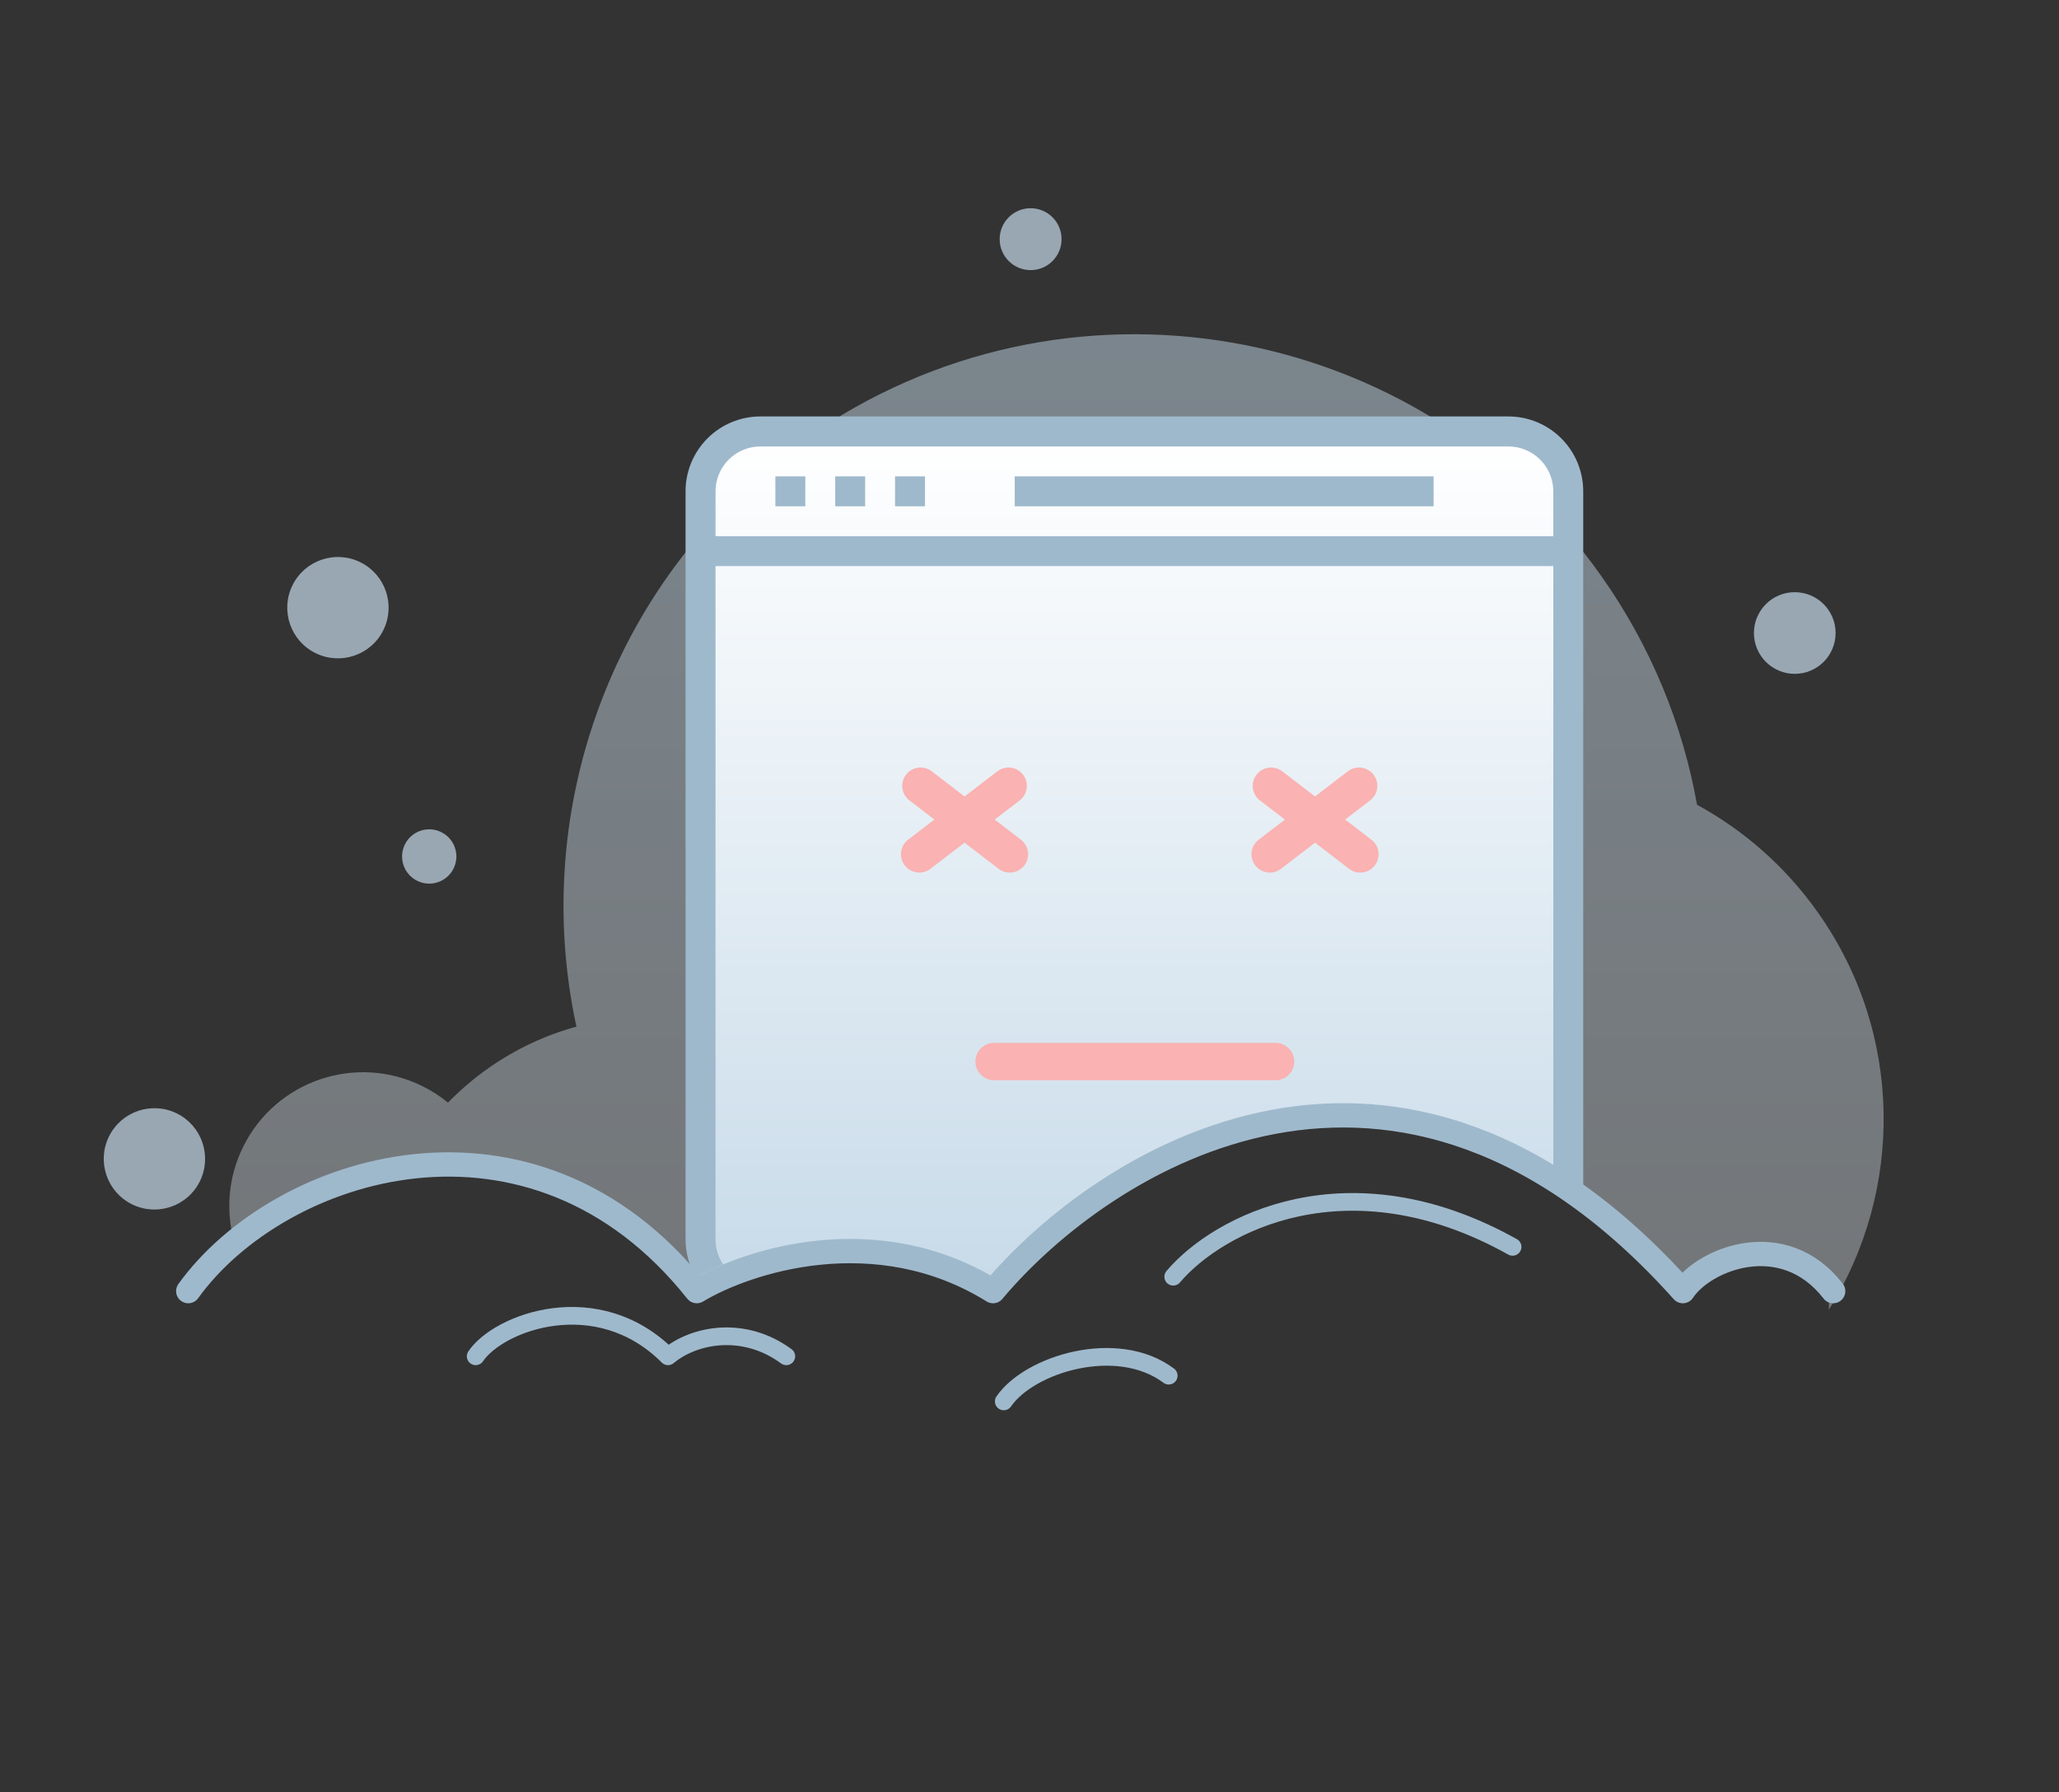 <svg width="880" height="766" viewBox="0 0 880 766" fill="none" xmlns="http://www.w3.org/2000/svg">
<rect x="0" y="0" width="880" height="766" fill="#333333" stroke="none"/>
<rect width="880" height="766" fill="transparent"/>
<path opacity="0.5" fill-rule="evenodd" clip-rule="evenodd" d="M684.38 246.215C705.712 276.437 719.213 309.833 725.299 343.993C745.238 354.85 763.057 370.328 777.034 390.129C813.732 442.12 813.474 509.094 781.644 559.83V551.859C760.384 524.456 726.524 538 717.39 551.859C595.685 415.791 470.137 495.164 422.577 551.859C372.685 520.865 317.376 538.945 295.958 551.859C235.965 476.383 148.309 490.501 99.817 529.736C96.52 516.955 97.61 502.976 103.904 490.208C117.864 461.889 152.138 450.249 180.457 464.208C184.471 466.187 188.15 468.574 191.468 471.294C196.616 465.995 202.324 461.095 208.579 456.68C220.39 448.343 233.18 442.421 246.363 438.813C226.229 345.937 261.663 245.812 344.194 187.557C454.332 109.815 606.638 136.077 684.38 246.215Z" fill="url(#paint0_linear)"/>
<circle opacity="0.7" cx="66.001" cy="495.335" r="21.657" transform="rotate(-153.759 66.001 495.335)" fill="#C5D9E8"/>
<circle opacity="0.7" cx="144.429" cy="259.737" r="21.657" transform="rotate(-153.759 144.429 259.737)" fill="#C5D9E8"/>
<circle opacity="0.7" cx="183.45" cy="366.081" r="11.604" transform="rotate(-153.759 183.45 366.081)" fill="#C5D9E8"/>
<circle opacity="0.7" cx="767.068" cy="270.571" r="17.453" transform="rotate(180 767.068 270.571)" fill="#C5D9E8"/>
<ellipse opacity="0.7" cx="440.478" cy="102.228" rx="13.229" ry="13.229" transform="rotate(180 440.478 102.228)" fill="#C5D9E8"/>
<path d="M422.48 548.31C464.09 498.7 565.41 431.73 671.62 506.91L671.94 501.53V208.6L653.04 185.92H317.59L297.75 208.6V547.21C320.39 534.45 373.95 518.19 422.48 548.31Z" fill="url(#paint1_linear)"/>
<path d="M309.11 540.45C306.952 537.285 305.802 533.541 305.81 529.71V241.97H663.87V500.45C668.13 503.19 672.393 506.16 676.66 509.36V210C676.66 201.513 673.289 193.374 667.287 187.373C661.286 181.371 653.147 178 644.66 178H325C316.513 178 308.374 181.371 302.373 187.373C296.371 193.374 293 201.513 293 210V529.7C292.995 535.458 294.554 541.109 297.51 546.05C301.258 543.948 305.132 542.078 309.11 540.45V540.45ZM305.81 210.01C305.813 204.922 307.836 200.044 311.434 196.447C315.033 192.85 319.912 190.83 325 190.83H644.69C649.777 190.83 654.655 192.851 658.252 196.448C661.849 200.045 663.87 204.923 663.87 210.01V229.19H305.81V210.01Z" fill="#9FB9CC"/>
<path d="M344.18 203.609H331.39V216.399H344.18V203.609Z" fill="#9FB9CC"/>
<path d="M369.76 203.609H356.97V216.399H369.76V203.609Z" fill="#9FB9CC"/>
<path d="M395.33 203.609H382.54V216.399H395.33V203.609Z" fill="#9FB9CC"/>
<path d="M612.72 203.609H433.69V216.399H612.72V203.609Z" fill="#9FB9CC"/>
<path d="M393.444 335.895L431.56 365.13" stroke="#FAB2B2" stroke-width="15.677" stroke-linecap="round" stroke-linejoin="round"/>
<path d="M431.021 335.895L392.905 365.13" stroke="#FAB2B2" stroke-width="15.677" stroke-linecap="round" stroke-linejoin="round"/>
<path d="M543.247 335.895L581.363 365.13" stroke="#FAB2B2" stroke-width="15.677" stroke-linecap="round" stroke-linejoin="round"/>
<path d="M580.825 335.895L542.709 365.13" stroke="#FAB2B2" stroke-width="15.677" stroke-linecap="round" stroke-linejoin="round"/>
<path d="M424.875 453.738H545.16" stroke="#FAB2B2" stroke-width="15.985" stroke-linecap="round"/>
<path d="M80.466 551.859C119.208 497.998 227.495 463.415 297.796 551.859C319.214 538.945 374.523 520.865 424.415 551.859C471.975 495.164 597.523 415.791 719.228 551.859C728.362 538 762.222 524.456 783.482 551.859" stroke="#9FB9CC" stroke-width="10.394" stroke-linecap="round" stroke-linejoin="round"/>
<path d="M203.305 579.724C213.227 565.078 255.275 549.487 285.512 579.724C296.851 570.274 318.112 566.494 336.065 579.724" stroke="#9FB9CC" stroke-width="7.559" stroke-linecap="round" stroke-linejoin="round"/>
<path d="M501.425 545.707C520.481 523.187 576.168 493.643 646.47 532.951" stroke="#9FB9CC" stroke-width="7.559" stroke-linecap="round" stroke-linejoin="round"/>
<path d="M429 599C440 583 477.5 571.499 499.5 588" stroke="#9FB9CC" stroke-width="7.56" stroke-linecap="round" stroke-linejoin="round"/>
<defs>
<linearGradient id="paint0_linear" x1="451.531" y1="142.861" x2="451.531" y2="676.354" gradientUnits="userSpaceOnUse">
<stop stop-color="#C5D9E8"/>
<stop offset="1" stop-color="#AFB2B5"/>
</linearGradient>
<linearGradient id="paint1_linear" x1="484.84" y1="185.92" x2="484.84" y2="582.79" gradientUnits="userSpaceOnUse">
<stop stop-color="white"/>
<stop offset="0.96" stop-color="#C5D9E8"/>
</linearGradient>
</defs>
</svg>
